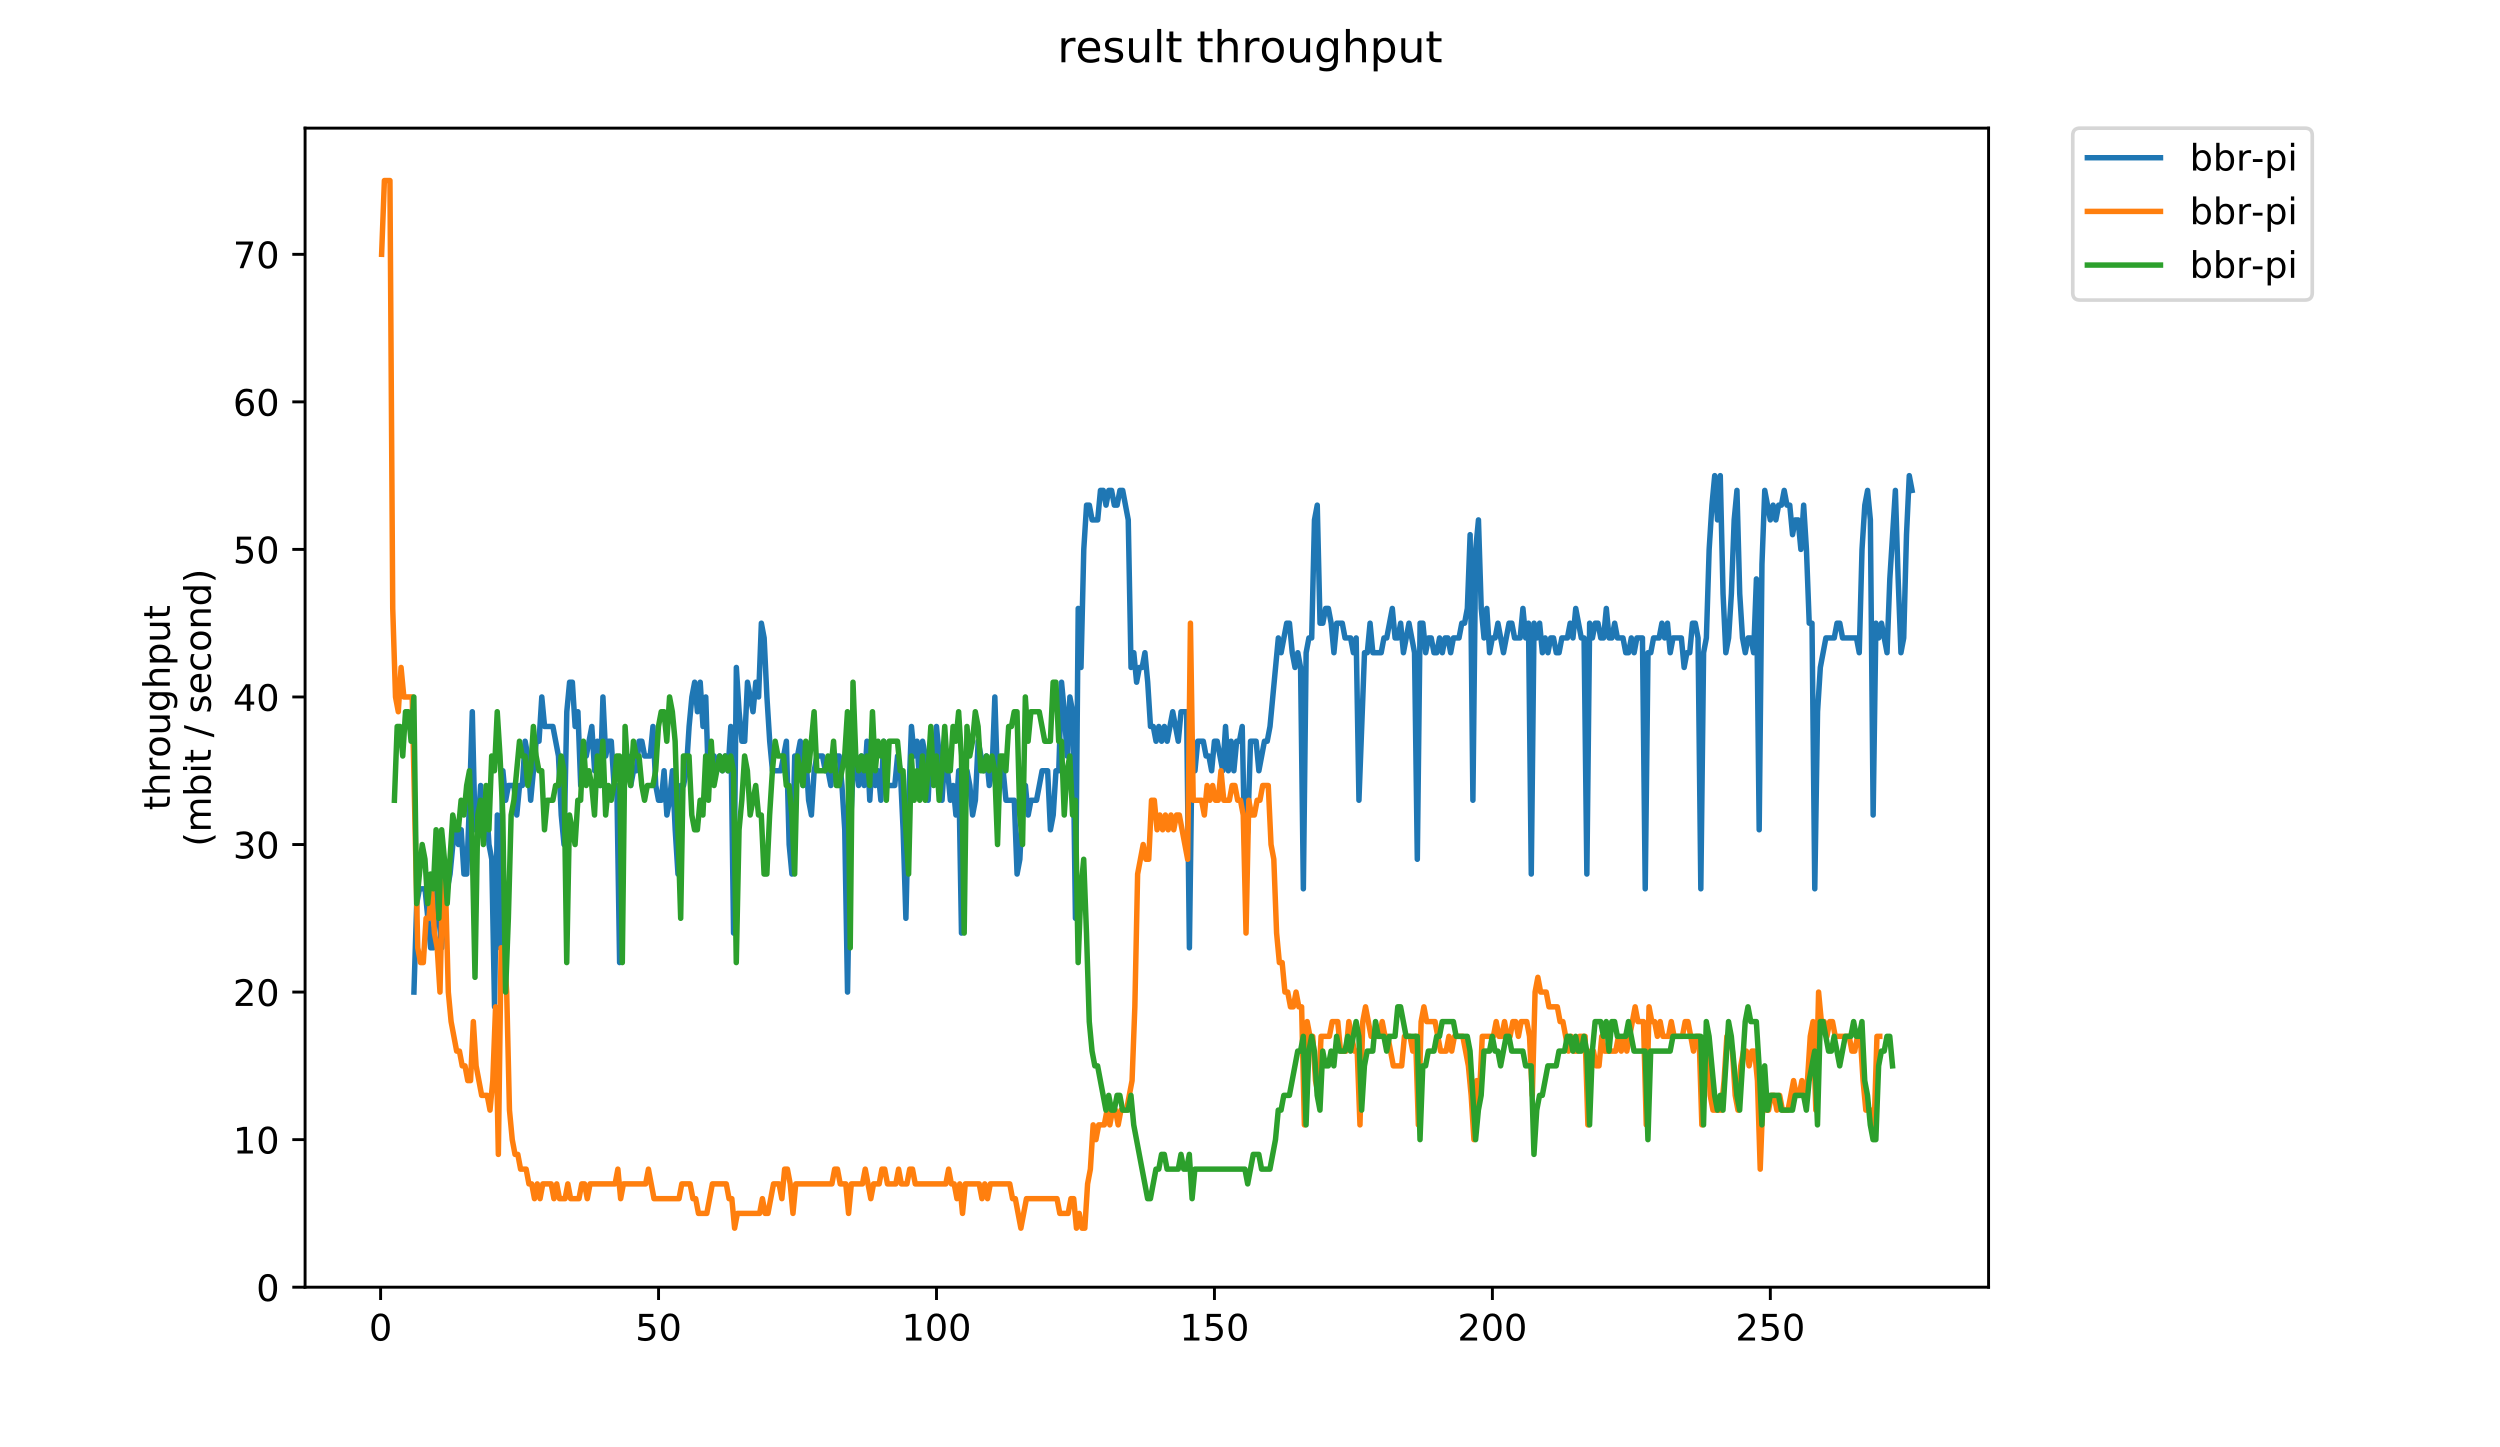 <?xml version="1.0" encoding="utf-8" standalone="no"?>
<!DOCTYPE svg PUBLIC "-//W3C//DTD SVG 1.1//EN"
  "http://www.w3.org/Graphics/SVG/1.1/DTD/svg11.dtd">
<!-- Created with matplotlib (https://matplotlib.org/) -->
<svg height="396pt" version="1.1" viewBox="0 0 684 396" width="684pt" xmlns="http://www.w3.org/2000/svg" xmlns:xlink="http://www.w3.org/1999/xlink">
 <defs>
  <style type="text/css">
*{stroke-linecap:butt;stroke-linejoin:round;}
  </style>
 </defs>
 <g id="figure_1">
  <g id="patch_1">
   <path d="M 0 396 
L 684 396 
L 684 0 
L 0 0 
z
" style="fill:#ffffff;"/>
  </g>
  <g id="axes_1">
   <g id="patch_2">
    <path d="M 83.472 352.174 
L 544.074 352.174 
L 544.074 35.062 
L 83.472 35.062 
z
" style="fill:#ffffff;"/>
   </g>
   <g id="matplotlib.axis_1">
    <g id="xtick_1">
     <g id="line2d_1">
      <defs>
       <path d="M 0 0 
L 0 3.5 
" id="md4ba5ee3c9" style="stroke:#000000;stroke-width:0.8;"/>
      </defs>
      <g>
       <use style="stroke:#000000;stroke-width:0.8;" x="104.135" xlink:href="#md4ba5ee3c9" y="352.174"/>
      </g>
     </g>
     <g id="text_1">
      <!-- 0 -->
      <defs>
       <path d="M 31.781 66.406 
Q 24.172 66.406 20.328 58.906 
Q 16.5 51.422 16.5 36.375 
Q 16.5 21.391 20.328 13.891 
Q 24.172 6.391 31.781 6.391 
Q 39.453 6.391 43.281 13.891 
Q 47.125 21.391 47.125 36.375 
Q 47.125 51.422 43.281 58.906 
Q 39.453 66.406 31.781 66.406 
z
M 31.781 74.219 
Q 44.047 74.219 50.516 64.516 
Q 56.984 54.828 56.984 36.375 
Q 56.984 17.969 50.516 8.266 
Q 44.047 -1.422 31.781 -1.422 
Q 19.531 -1.422 13.062 8.266 
Q 6.594 17.969 6.594 36.375 
Q 6.594 54.828 13.062 64.516 
Q 19.531 74.219 31.781 74.219 
z
" id="DejaVuSans-48"/>
      </defs>
      <g transform="translate(100.954 366.773)scale(0.1 -0.1)">
       <use xlink:href="#DejaVuSans-48"/>
      </g>
     </g>
    </g>
    <g id="xtick_2">
     <g id="line2d_2">
      <g>
       <use style="stroke:#000000;stroke-width:0.8;" x="180.181" xlink:href="#md4ba5ee3c9" y="352.174"/>
      </g>
     </g>
     <g id="text_2">
      <!-- 50 -->
      <defs>
       <path d="M 10.797 72.906 
L 49.516 72.906 
L 49.516 64.594 
L 19.828 64.594 
L 19.828 46.734 
Q 21.969 47.469 24.109 47.828 
Q 26.266 48.188 28.422 48.188 
Q 40.625 48.188 47.75 41.5 
Q 54.891 34.812 54.891 23.391 
Q 54.891 11.625 47.562 5.094 
Q 40.234 -1.422 26.906 -1.422 
Q 22.312 -1.422 17.547 -0.641 
Q 12.797 0.141 7.719 1.703 
L 7.719 11.625 
Q 12.109 9.234 16.797 8.062 
Q 21.484 6.891 26.703 6.891 
Q 35.156 6.891 40.078 11.328 
Q 45.016 15.766 45.016 23.391 
Q 45.016 31 40.078 35.438 
Q 35.156 39.891 26.703 39.891 
Q 22.75 39.891 18.812 39.016 
Q 14.891 38.141 10.797 36.281 
z
" id="DejaVuSans-53"/>
      </defs>
      <g transform="translate(173.818 366.773)scale(0.1 -0.1)">
       <use xlink:href="#DejaVuSans-53"/>
       <use x="63.623" xlink:href="#DejaVuSans-48"/>
      </g>
     </g>
    </g>
    <g id="xtick_3">
     <g id="line2d_3">
      <g>
       <use style="stroke:#000000;stroke-width:0.8;" x="256.226" xlink:href="#md4ba5ee3c9" y="352.174"/>
      </g>
     </g>
     <g id="text_3">
      <!-- 100 -->
      <defs>
       <path d="M 12.406 8.297 
L 28.516 8.297 
L 28.516 63.922 
L 10.984 60.406 
L 10.984 69.391 
L 28.422 72.906 
L 38.281 72.906 
L 38.281 8.297 
L 54.391 8.297 
L 54.391 0 
L 12.406 0 
z
" id="DejaVuSans-49"/>
      </defs>
      <g transform="translate(246.683 366.773)scale(0.1 -0.1)">
       <use xlink:href="#DejaVuSans-49"/>
       <use x="63.623" xlink:href="#DejaVuSans-48"/>
       <use x="127.246" xlink:href="#DejaVuSans-48"/>
      </g>
     </g>
    </g>
    <g id="xtick_4">
     <g id="line2d_4">
      <g>
       <use style="stroke:#000000;stroke-width:0.8;" x="332.272" xlink:href="#md4ba5ee3c9" y="352.174"/>
      </g>
     </g>
     <g id="text_4">
      <!-- 150 -->
      <g transform="translate(322.728 366.773)scale(0.1 -0.1)">
       <use xlink:href="#DejaVuSans-49"/>
       <use x="63.623" xlink:href="#DejaVuSans-53"/>
       <use x="127.246" xlink:href="#DejaVuSans-48"/>
      </g>
     </g>
    </g>
    <g id="xtick_5">
     <g id="line2d_5">
      <g>
       <use style="stroke:#000000;stroke-width:0.8;" x="408.318" xlink:href="#md4ba5ee3c9" y="352.174"/>
      </g>
     </g>
     <g id="text_5">
      <!-- 200 -->
      <defs>
       <path d="M 19.188 8.297 
L 53.609 8.297 
L 53.609 0 
L 7.328 0 
L 7.328 8.297 
Q 12.938 14.109 22.625 23.891 
Q 32.328 33.688 34.812 36.531 
Q 39.547 41.844 41.422 45.531 
Q 43.312 49.219 43.312 52.781 
Q 43.312 58.594 39.234 62.25 
Q 35.156 65.922 28.609 65.922 
Q 23.969 65.922 18.812 64.312 
Q 13.672 62.703 7.812 59.422 
L 7.812 69.391 
Q 13.766 71.781 18.938 73 
Q 24.125 74.219 28.422 74.219 
Q 39.75 74.219 46.484 68.547 
Q 53.219 62.891 53.219 53.422 
Q 53.219 48.922 51.531 44.891 
Q 49.859 40.875 45.406 35.406 
Q 44.188 33.984 37.641 27.219 
Q 31.109 20.453 19.188 8.297 
z
" id="DejaVuSans-50"/>
      </defs>
      <g transform="translate(398.774 366.773)scale(0.1 -0.1)">
       <use xlink:href="#DejaVuSans-50"/>
       <use x="63.623" xlink:href="#DejaVuSans-48"/>
       <use x="127.246" xlink:href="#DejaVuSans-48"/>
      </g>
     </g>
    </g>
    <g id="xtick_6">
     <g id="line2d_6">
      <g>
       <use style="stroke:#000000;stroke-width:0.8;" x="484.363" xlink:href="#md4ba5ee3c9" y="352.174"/>
      </g>
     </g>
     <g id="text_6">
      <!-- 250 -->
      <g transform="translate(474.82 366.773)scale(0.1 -0.1)">
       <use xlink:href="#DejaVuSans-50"/>
       <use x="63.623" xlink:href="#DejaVuSans-53"/>
       <use x="127.246" xlink:href="#DejaVuSans-48"/>
      </g>
     </g>
    </g>
   </g>
   <g id="matplotlib.axis_2">
    <g id="ytick_1">
     <g id="line2d_7">
      <defs>
       <path d="M 0 0 
L -3.5 0 
" id="m903836708b" style="stroke:#000000;stroke-width:0.8;"/>
      </defs>
      <g>
       <use style="stroke:#000000;stroke-width:0.8;" x="83.472" xlink:href="#m903836708b" y="352.174"/>
      </g>
     </g>
     <g id="text_7">
      <!-- 0 -->
      <g transform="translate(70.11 355.973)scale(0.1 -0.1)">
       <use xlink:href="#DejaVuSans-48"/>
      </g>
     </g>
    </g>
    <g id="ytick_2">
     <g id="line2d_8">
      <g>
       <use style="stroke:#000000;stroke-width:0.8;" x="83.472" xlink:href="#m903836708b" y="311.803"/>
      </g>
     </g>
     <g id="text_8">
      <!-- 10 -->
      <g transform="translate(63.747 315.603)scale(0.1 -0.1)">
       <use xlink:href="#DejaVuSans-49"/>
       <use x="63.623" xlink:href="#DejaVuSans-48"/>
      </g>
     </g>
    </g>
    <g id="ytick_3">
     <g id="line2d_9">
      <g>
       <use style="stroke:#000000;stroke-width:0.8;" x="83.472" xlink:href="#m903836708b" y="271.433"/>
      </g>
     </g>
     <g id="text_9">
      <!-- 20 -->
      <g transform="translate(63.747 275.232)scale(0.1 -0.1)">
       <use xlink:href="#DejaVuSans-50"/>
       <use x="63.623" xlink:href="#DejaVuSans-48"/>
      </g>
     </g>
    </g>
    <g id="ytick_4">
     <g id="line2d_10">
      <g>
       <use style="stroke:#000000;stroke-width:0.8;" x="83.472" xlink:href="#m903836708b" y="231.062"/>
      </g>
     </g>
     <g id="text_10">
      <!-- 30 -->
      <defs>
       <path d="M 40.578 39.312 
Q 47.656 37.797 51.625 33 
Q 55.609 28.219 55.609 21.188 
Q 55.609 10.406 48.188 4.484 
Q 40.766 -1.422 27.094 -1.422 
Q 22.516 -1.422 17.656 -0.516 
Q 12.797 0.391 7.625 2.203 
L 7.625 11.719 
Q 11.719 9.328 16.594 8.109 
Q 21.484 6.891 26.812 6.891 
Q 36.078 6.891 40.938 10.547 
Q 45.797 14.203 45.797 21.188 
Q 45.797 27.641 41.281 31.266 
Q 36.766 34.906 28.719 34.906 
L 20.219 34.906 
L 20.219 43.016 
L 29.109 43.016 
Q 36.375 43.016 40.234 45.922 
Q 44.094 48.828 44.094 54.297 
Q 44.094 59.906 40.109 62.906 
Q 36.141 65.922 28.719 65.922 
Q 24.656 65.922 20.016 65.031 
Q 15.375 64.156 9.812 62.312 
L 9.812 71.094 
Q 15.438 72.656 20.344 73.438 
Q 25.25 74.219 29.594 74.219 
Q 40.828 74.219 47.359 69.109 
Q 53.906 64.016 53.906 55.328 
Q 53.906 49.266 50.438 45.094 
Q 46.969 40.922 40.578 39.312 
z
" id="DejaVuSans-51"/>
      </defs>
      <g transform="translate(63.747 234.861)scale(0.1 -0.1)">
       <use xlink:href="#DejaVuSans-51"/>
       <use x="63.623" xlink:href="#DejaVuSans-48"/>
      </g>
     </g>
    </g>
    <g id="ytick_5">
     <g id="line2d_11">
      <g>
       <use style="stroke:#000000;stroke-width:0.8;" x="83.472" xlink:href="#m903836708b" y="190.691"/>
      </g>
     </g>
     <g id="text_11">
      <!-- 40 -->
      <defs>
       <path d="M 37.797 64.312 
L 12.891 25.391 
L 37.797 25.391 
z
M 35.203 72.906 
L 47.609 72.906 
L 47.609 25.391 
L 58.016 25.391 
L 58.016 17.188 
L 47.609 17.188 
L 47.609 0 
L 37.797 0 
L 37.797 17.188 
L 4.891 17.188 
L 4.891 26.703 
z
" id="DejaVuSans-52"/>
      </defs>
      <g transform="translate(63.747 194.491)scale(0.1 -0.1)">
       <use xlink:href="#DejaVuSans-52"/>
       <use x="63.623" xlink:href="#DejaVuSans-48"/>
      </g>
     </g>
    </g>
    <g id="ytick_6">
     <g id="line2d_12">
      <g>
       <use style="stroke:#000000;stroke-width:0.8;" x="83.472" xlink:href="#m903836708b" y="150.321"/>
      </g>
     </g>
     <g id="text_12">
      <!-- 50 -->
      <g transform="translate(63.747 154.12)scale(0.1 -0.1)">
       <use xlink:href="#DejaVuSans-53"/>
       <use x="63.623" xlink:href="#DejaVuSans-48"/>
      </g>
     </g>
    </g>
    <g id="ytick_7">
     <g id="line2d_13">
      <g>
       <use style="stroke:#000000;stroke-width:0.8;" x="83.472" xlink:href="#m903836708b" y="109.95"/>
      </g>
     </g>
     <g id="text_13">
      <!-- 60 -->
      <defs>
       <path d="M 33.016 40.375 
Q 26.375 40.375 22.484 35.828 
Q 18.609 31.297 18.609 23.391 
Q 18.609 15.531 22.484 10.953 
Q 26.375 6.391 33.016 6.391 
Q 39.656 6.391 43.531 10.953 
Q 47.406 15.531 47.406 23.391 
Q 47.406 31.297 43.531 35.828 
Q 39.656 40.375 33.016 40.375 
z
M 52.594 71.297 
L 52.594 62.312 
Q 48.875 64.062 45.094 64.984 
Q 41.312 65.922 37.594 65.922 
Q 27.828 65.922 22.672 59.328 
Q 17.531 52.734 16.797 39.406 
Q 19.672 43.656 24.016 45.922 
Q 28.375 48.188 33.594 48.188 
Q 44.578 48.188 50.953 41.516 
Q 57.328 34.859 57.328 23.391 
Q 57.328 12.156 50.688 5.359 
Q 44.047 -1.422 33.016 -1.422 
Q 20.359 -1.422 13.672 8.266 
Q 6.984 17.969 6.984 36.375 
Q 6.984 53.656 15.188 63.938 
Q 23.391 74.219 37.203 74.219 
Q 40.922 74.219 44.703 73.484 
Q 48.484 72.75 52.594 71.297 
z
" id="DejaVuSans-54"/>
      </defs>
      <g transform="translate(63.747 113.749)scale(0.1 -0.1)">
       <use xlink:href="#DejaVuSans-54"/>
       <use x="63.623" xlink:href="#DejaVuSans-48"/>
      </g>
     </g>
    </g>
    <g id="ytick_8">
     <g id="line2d_14">
      <g>
       <use style="stroke:#000000;stroke-width:0.8;" x="83.472" xlink:href="#m903836708b" y="69.579"/>
      </g>
     </g>
     <g id="text_14">
      <!-- 70 -->
      <defs>
       <path d="M 8.203 72.906 
L 55.078 72.906 
L 55.078 68.703 
L 28.609 0 
L 18.312 0 
L 43.219 64.594 
L 8.203 64.594 
z
" id="DejaVuSans-55"/>
      </defs>
      <g transform="translate(63.747 73.379)scale(0.1 -0.1)">
       <use xlink:href="#DejaVuSans-55"/>
       <use x="63.623" xlink:href="#DejaVuSans-48"/>
      </g>
     </g>
    </g>
    <g id="text_15">
     <!-- throughput -->
     <defs>
      <path d="M 18.312 70.219 
L 18.312 54.688 
L 36.812 54.688 
L 36.812 47.703 
L 18.312 47.703 
L 18.312 18.016 
Q 18.312 11.328 20.141 9.422 
Q 21.969 7.516 27.594 7.516 
L 36.812 7.516 
L 36.812 0 
L 27.594 0 
Q 17.188 0 13.234 3.875 
Q 9.281 7.766 9.281 18.016 
L 9.281 47.703 
L 2.688 47.703 
L 2.688 54.688 
L 9.281 54.688 
L 9.281 70.219 
z
" id="DejaVuSans-116"/>
      <path d="M 54.891 33.016 
L 54.891 0 
L 45.906 0 
L 45.906 32.719 
Q 45.906 40.484 42.875 44.328 
Q 39.844 48.188 33.797 48.188 
Q 26.516 48.188 22.312 43.547 
Q 18.109 38.922 18.109 30.906 
L 18.109 0 
L 9.078 0 
L 9.078 75.984 
L 18.109 75.984 
L 18.109 46.188 
Q 21.344 51.125 25.703 53.562 
Q 30.078 56 35.797 56 
Q 45.219 56 50.047 50.172 
Q 54.891 44.344 54.891 33.016 
z
" id="DejaVuSans-104"/>
      <path d="M 41.109 46.297 
Q 39.594 47.172 37.812 47.578 
Q 36.031 48 33.891 48 
Q 26.266 48 22.188 43.047 
Q 18.109 38.094 18.109 28.812 
L 18.109 0 
L 9.078 0 
L 9.078 54.688 
L 18.109 54.688 
L 18.109 46.188 
Q 20.953 51.172 25.484 53.578 
Q 30.031 56 36.531 56 
Q 37.453 56 38.578 55.875 
Q 39.703 55.766 41.062 55.516 
z
" id="DejaVuSans-114"/>
      <path d="M 30.609 48.391 
Q 23.391 48.391 19.188 42.75 
Q 14.984 37.109 14.984 27.297 
Q 14.984 17.484 19.156 11.844 
Q 23.344 6.203 30.609 6.203 
Q 37.797 6.203 41.984 11.859 
Q 46.188 17.531 46.188 27.297 
Q 46.188 37.016 41.984 42.703 
Q 37.797 48.391 30.609 48.391 
z
M 30.609 56 
Q 42.328 56 49.016 48.375 
Q 55.719 40.766 55.719 27.297 
Q 55.719 13.875 49.016 6.219 
Q 42.328 -1.422 30.609 -1.422 
Q 18.844 -1.422 12.172 6.219 
Q 5.516 13.875 5.516 27.297 
Q 5.516 40.766 12.172 48.375 
Q 18.844 56 30.609 56 
z
" id="DejaVuSans-111"/>
      <path d="M 8.5 21.578 
L 8.5 54.688 
L 17.484 54.688 
L 17.484 21.922 
Q 17.484 14.156 20.5 10.266 
Q 23.531 6.391 29.594 6.391 
Q 36.859 6.391 41.078 11.031 
Q 45.312 15.672 45.312 23.688 
L 45.312 54.688 
L 54.297 54.688 
L 54.297 0 
L 45.312 0 
L 45.312 8.406 
Q 42.047 3.422 37.719 1 
Q 33.406 -1.422 27.688 -1.422 
Q 18.266 -1.422 13.375 4.438 
Q 8.5 10.297 8.5 21.578 
z
M 31.109 56 
z
" id="DejaVuSans-117"/>
      <path d="M 45.406 27.984 
Q 45.406 37.75 41.375 43.109 
Q 37.359 48.484 30.078 48.484 
Q 22.859 48.484 18.828 43.109 
Q 14.797 37.75 14.797 27.984 
Q 14.797 18.266 18.828 12.891 
Q 22.859 7.516 30.078 7.516 
Q 37.359 7.516 41.375 12.891 
Q 45.406 18.266 45.406 27.984 
z
M 54.391 6.781 
Q 54.391 -7.172 48.188 -13.984 
Q 42 -20.797 29.203 -20.797 
Q 24.469 -20.797 20.266 -20.094 
Q 16.062 -19.391 12.109 -17.922 
L 12.109 -9.188 
Q 16.062 -11.328 19.922 -12.344 
Q 23.781 -13.375 27.781 -13.375 
Q 36.625 -13.375 41.016 -8.766 
Q 45.406 -4.156 45.406 5.172 
L 45.406 9.625 
Q 42.625 4.781 38.281 2.391 
Q 33.938 0 27.875 0 
Q 17.828 0 11.672 7.656 
Q 5.516 15.328 5.516 27.984 
Q 5.516 40.672 11.672 48.328 
Q 17.828 56 27.875 56 
Q 33.938 56 38.281 53.609 
Q 42.625 51.219 45.406 46.391 
L 45.406 54.688 
L 54.391 54.688 
z
" id="DejaVuSans-103"/>
      <path d="M 18.109 8.203 
L 18.109 -20.797 
L 9.078 -20.797 
L 9.078 54.688 
L 18.109 54.688 
L 18.109 46.391 
Q 20.953 51.266 25.266 53.625 
Q 29.594 56 35.594 56 
Q 45.562 56 51.781 48.094 
Q 58.016 40.188 58.016 27.297 
Q 58.016 14.406 51.781 6.484 
Q 45.562 -1.422 35.594 -1.422 
Q 29.594 -1.422 25.266 0.953 
Q 20.953 3.328 18.109 8.203 
z
M 48.688 27.297 
Q 48.688 37.203 44.609 42.844 
Q 40.531 48.484 33.406 48.484 
Q 26.266 48.484 22.188 42.844 
Q 18.109 37.203 18.109 27.297 
Q 18.109 17.391 22.188 11.75 
Q 26.266 6.109 33.406 6.109 
Q 40.531 6.109 44.609 11.75 
Q 48.688 17.391 48.688 27.297 
z
" id="DejaVuSans-112"/>
     </defs>
     <g transform="translate(46.47 221.675)rotate(-90)scale(0.1 -0.1)">
      <use xlink:href="#DejaVuSans-116"/>
      <use x="39.209" xlink:href="#DejaVuSans-104"/>
      <use x="102.588" xlink:href="#DejaVuSans-114"/>
      <use x="143.67" xlink:href="#DejaVuSans-111"/>
      <use x="204.852" xlink:href="#DejaVuSans-117"/>
      <use x="268.23" xlink:href="#DejaVuSans-103"/>
      <use x="331.707" xlink:href="#DejaVuSans-104"/>
      <use x="395.086" xlink:href="#DejaVuSans-112"/>
      <use x="458.562" xlink:href="#DejaVuSans-117"/>
      <use x="521.941" xlink:href="#DejaVuSans-116"/>
     </g>
     <!-- (mbit / second) -->
     <defs>
      <path d="M 31 75.875 
Q 24.469 64.656 21.281 53.656 
Q 18.109 42.672 18.109 31.391 
Q 18.109 20.125 21.312 9.062 
Q 24.516 -2 31 -13.188 
L 23.188 -13.188 
Q 15.875 -1.703 12.234 9.375 
Q 8.594 20.453 8.594 31.391 
Q 8.594 42.281 12.203 53.312 
Q 15.828 64.359 23.188 75.875 
z
" id="DejaVuSans-40"/>
      <path d="M 52 44.188 
Q 55.375 50.25 60.062 53.125 
Q 64.75 56 71.094 56 
Q 79.641 56 84.281 50.016 
Q 88.922 44.047 88.922 33.016 
L 88.922 0 
L 79.891 0 
L 79.891 32.719 
Q 79.891 40.578 77.094 44.375 
Q 74.312 48.188 68.609 48.188 
Q 61.625 48.188 57.562 43.547 
Q 53.516 38.922 53.516 30.906 
L 53.516 0 
L 44.484 0 
L 44.484 32.719 
Q 44.484 40.625 41.703 44.406 
Q 38.922 48.188 33.109 48.188 
Q 26.219 48.188 22.156 43.531 
Q 18.109 38.875 18.109 30.906 
L 18.109 0 
L 9.078 0 
L 9.078 54.688 
L 18.109 54.688 
L 18.109 46.188 
Q 21.188 51.219 25.484 53.609 
Q 29.781 56 35.688 56 
Q 41.656 56 45.828 52.969 
Q 50 49.953 52 44.188 
z
" id="DejaVuSans-109"/>
      <path d="M 48.688 27.297 
Q 48.688 37.203 44.609 42.844 
Q 40.531 48.484 33.406 48.484 
Q 26.266 48.484 22.188 42.844 
Q 18.109 37.203 18.109 27.297 
Q 18.109 17.391 22.188 11.75 
Q 26.266 6.109 33.406 6.109 
Q 40.531 6.109 44.609 11.75 
Q 48.688 17.391 48.688 27.297 
z
M 18.109 46.391 
Q 20.953 51.266 25.266 53.625 
Q 29.594 56 35.594 56 
Q 45.562 56 51.781 48.094 
Q 58.016 40.188 58.016 27.297 
Q 58.016 14.406 51.781 6.484 
Q 45.562 -1.422 35.594 -1.422 
Q 29.594 -1.422 25.266 0.953 
Q 20.953 3.328 18.109 8.203 
L 18.109 0 
L 9.078 0 
L 9.078 75.984 
L 18.109 75.984 
z
" id="DejaVuSans-98"/>
      <path d="M 9.422 54.688 
L 18.406 54.688 
L 18.406 0 
L 9.422 0 
z
M 9.422 75.984 
L 18.406 75.984 
L 18.406 64.594 
L 9.422 64.594 
z
" id="DejaVuSans-105"/>
      <path id="DejaVuSans-32"/>
      <path d="M 25.391 72.906 
L 33.688 72.906 
L 8.297 -9.281 
L 0 -9.281 
z
" id="DejaVuSans-47"/>
      <path d="M 44.281 53.078 
L 44.281 44.578 
Q 40.484 46.531 36.375 47.5 
Q 32.281 48.484 27.875 48.484 
Q 21.188 48.484 17.844 46.438 
Q 14.5 44.391 14.5 40.281 
Q 14.5 37.156 16.891 35.375 
Q 19.281 33.594 26.516 31.984 
L 29.594 31.297 
Q 39.156 29.25 43.188 25.516 
Q 47.219 21.781 47.219 15.094 
Q 47.219 7.469 41.188 3.016 
Q 35.156 -1.422 24.609 -1.422 
Q 20.219 -1.422 15.453 -0.562 
Q 10.688 0.297 5.422 2 
L 5.422 11.281 
Q 10.406 8.688 15.234 7.391 
Q 20.062 6.109 24.812 6.109 
Q 31.156 6.109 34.562 8.281 
Q 37.984 10.453 37.984 14.406 
Q 37.984 18.062 35.516 20.016 
Q 33.062 21.969 24.703 23.781 
L 21.578 24.516 
Q 13.234 26.266 9.516 29.906 
Q 5.812 33.547 5.812 39.891 
Q 5.812 47.609 11.281 51.797 
Q 16.75 56 26.812 56 
Q 31.781 56 36.172 55.266 
Q 40.578 54.547 44.281 53.078 
z
" id="DejaVuSans-115"/>
      <path d="M 56.203 29.594 
L 56.203 25.203 
L 14.891 25.203 
Q 15.484 15.922 20.484 11.062 
Q 25.484 6.203 34.422 6.203 
Q 39.594 6.203 44.453 7.469 
Q 49.312 8.734 54.109 11.281 
L 54.109 2.781 
Q 49.266 0.734 44.188 -0.344 
Q 39.109 -1.422 33.891 -1.422 
Q 20.797 -1.422 13.156 6.188 
Q 5.516 13.812 5.516 26.812 
Q 5.516 40.234 12.766 48.109 
Q 20.016 56 32.328 56 
Q 43.359 56 49.781 48.891 
Q 56.203 41.797 56.203 29.594 
z
M 47.219 32.234 
Q 47.125 39.594 43.094 43.984 
Q 39.062 48.391 32.422 48.391 
Q 24.906 48.391 20.391 44.141 
Q 15.875 39.891 15.188 32.172 
z
" id="DejaVuSans-101"/>
      <path d="M 48.781 52.594 
L 48.781 44.188 
Q 44.969 46.297 41.141 47.344 
Q 37.312 48.391 33.406 48.391 
Q 24.656 48.391 19.812 42.844 
Q 14.984 37.312 14.984 27.297 
Q 14.984 17.281 19.812 11.734 
Q 24.656 6.203 33.406 6.203 
Q 37.312 6.203 41.141 7.25 
Q 44.969 8.297 48.781 10.406 
L 48.781 2.094 
Q 45.016 0.344 40.984 -0.531 
Q 36.969 -1.422 32.422 -1.422 
Q 20.062 -1.422 12.781 6.344 
Q 5.516 14.109 5.516 27.297 
Q 5.516 40.672 12.859 48.328 
Q 20.219 56 33.016 56 
Q 37.156 56 41.109 55.141 
Q 45.062 54.297 48.781 52.594 
z
" id="DejaVuSans-99"/>
      <path d="M 54.891 33.016 
L 54.891 0 
L 45.906 0 
L 45.906 32.719 
Q 45.906 40.484 42.875 44.328 
Q 39.844 48.188 33.797 48.188 
Q 26.516 48.188 22.312 43.547 
Q 18.109 38.922 18.109 30.906 
L 18.109 0 
L 9.078 0 
L 9.078 54.688 
L 18.109 54.688 
L 18.109 46.188 
Q 21.344 51.125 25.703 53.562 
Q 30.078 56 35.797 56 
Q 45.219 56 50.047 50.172 
Q 54.891 44.344 54.891 33.016 
z
" id="DejaVuSans-110"/>
      <path d="M 45.406 46.391 
L 45.406 75.984 
L 54.391 75.984 
L 54.391 0 
L 45.406 0 
L 45.406 8.203 
Q 42.578 3.328 38.25 0.953 
Q 33.938 -1.422 27.875 -1.422 
Q 17.969 -1.422 11.734 6.484 
Q 5.516 14.406 5.516 27.297 
Q 5.516 40.188 11.734 48.094 
Q 17.969 56 27.875 56 
Q 33.938 56 38.25 53.625 
Q 42.578 51.266 45.406 46.391 
z
M 14.797 27.297 
Q 14.797 17.391 18.875 11.75 
Q 22.953 6.109 30.078 6.109 
Q 37.203 6.109 41.297 11.75 
Q 45.406 17.391 45.406 27.297 
Q 45.406 37.203 41.297 42.844 
Q 37.203 48.484 30.078 48.484 
Q 22.953 48.484 18.875 42.844 
Q 14.797 37.203 14.797 27.297 
z
" id="DejaVuSans-100"/>
      <path d="M 8.016 75.875 
L 15.828 75.875 
Q 23.141 64.359 26.781 53.312 
Q 30.422 42.281 30.422 31.391 
Q 30.422 20.453 26.781 9.375 
Q 23.141 -1.703 15.828 -13.188 
L 8.016 -13.188 
Q 14.5 -2 17.703 9.062 
Q 20.906 20.125 20.906 31.391 
Q 20.906 42.672 17.703 53.656 
Q 14.5 64.656 8.016 75.875 
z
" id="DejaVuSans-41"/>
     </defs>
     <g transform="translate(57.668 231.609)rotate(-90)scale(0.1 -0.1)">
      <use xlink:href="#DejaVuSans-40"/>
      <use x="39.014" xlink:href="#DejaVuSans-109"/>
      <use x="136.426" xlink:href="#DejaVuSans-98"/>
      <use x="199.902" xlink:href="#DejaVuSans-105"/>
      <use x="227.686" xlink:href="#DejaVuSans-116"/>
      <use x="266.895" xlink:href="#DejaVuSans-32"/>
      <use x="298.682" xlink:href="#DejaVuSans-47"/>
      <use x="332.373" xlink:href="#DejaVuSans-32"/>
      <use x="364.16" xlink:href="#DejaVuSans-115"/>
      <use x="416.26" xlink:href="#DejaVuSans-101"/>
      <use x="477.783" xlink:href="#DejaVuSans-99"/>
      <use x="532.764" xlink:href="#DejaVuSans-111"/>
      <use x="593.945" xlink:href="#DejaVuSans-110"/>
      <use x="657.324" xlink:href="#DejaVuSans-100"/>
      <use x="720.801" xlink:href="#DejaVuSans-41"/>
     </g>
    </g>
   </g>
   <g id="line2d_15">
    <path clip-path="url(#pb3c3990c54)" d="M 113.251 271.433 
L 114.012 247.21 
L 114.772 243.173 
L 116.293 243.173 
L 117.814 259.322 
L 118.575 259.322 
L 119.335 239.136 
L 120.095 251.247 
L 120.856 259.322 
L 121.616 247.21 
L 123.137 239.136 
L 123.898 231.062 
L 124.658 227.025 
L 125.419 231.062 
L 126.179 227.025 
L 126.94 239.136 
L 127.7 239.136 
L 128.46 218.951 
L 129.221 194.729 
L 129.981 227.025 
L 130.742 227.025 
L 131.502 214.914 
L 132.263 227.025 
L 133.023 218.951 
L 133.784 231.062 
L 134.544 235.099 
L 135.305 275.47 
L 136.065 222.988 
L 136.826 259.322 
L 137.586 210.877 
L 138.346 218.951 
L 139.107 214.914 
L 140.628 214.914 
L 141.388 222.988 
L 142.149 214.914 
L 142.909 214.914 
L 143.67 202.803 
L 144.43 206.84 
L 145.191 218.951 
L 146.711 202.803 
L 147.472 202.803 
L 148.232 190.691 
L 148.993 198.766 
L 151.274 198.766 
L 152.795 206.84 
L 153.556 222.988 
L 154.316 231.062 
L 155.076 194.729 
L 155.837 186.654 
L 156.597 186.654 
L 157.358 198.766 
L 158.118 194.729 
L 158.879 214.914 
L 159.639 206.84 
L 160.4 206.84 
L 161.921 198.766 
L 162.681 210.877 
L 163.442 202.803 
L 164.202 214.914 
L 164.962 190.691 
L 165.723 206.84 
L 166.483 202.803 
L 167.244 202.803 
L 168.004 214.914 
L 168.765 214.914 
L 169.525 263.359 
L 170.286 218.951 
L 171.046 206.84 
L 171.807 206.84 
L 172.567 214.914 
L 173.327 210.877 
L 174.088 210.877 
L 174.848 202.803 
L 175.609 202.803 
L 176.369 206.84 
L 177.89 206.84 
L 178.651 198.766 
L 179.411 214.914 
L 180.172 218.951 
L 180.932 218.951 
L 181.692 210.877 
L 182.453 222.988 
L 183.213 218.951 
L 183.974 210.877 
L 184.734 227.025 
L 185.495 239.136 
L 186.255 214.914 
L 187.016 214.914 
L 187.776 210.877 
L 188.537 198.766 
L 189.297 190.691 
L 190.057 186.654 
L 190.818 194.729 
L 191.578 186.654 
L 192.339 198.766 
L 193.099 190.691 
L 193.86 214.914 
L 194.62 206.84 
L 195.381 206.84 
L 196.141 210.877 
L 196.902 206.84 
L 197.662 210.877 
L 198.423 206.84 
L 199.183 210.877 
L 199.943 198.766 
L 200.704 255.285 
L 201.464 182.617 
L 202.225 194.729 
L 202.985 202.803 
L 203.746 202.803 
L 204.506 186.654 
L 206.027 194.729 
L 206.788 186.654 
L 207.548 190.691 
L 208.308 170.506 
L 209.069 174.543 
L 209.829 190.691 
L 210.59 202.803 
L 211.35 210.877 
L 213.632 210.877 
L 215.153 202.803 
L 215.913 231.062 
L 216.673 239.136 
L 217.434 206.84 
L 218.194 206.84 
L 218.955 202.803 
L 219.715 214.914 
L 220.476 206.84 
L 221.236 218.951 
L 221.997 222.988 
L 222.757 210.877 
L 223.518 206.84 
L 225.038 206.84 
L 225.799 210.877 
L 226.559 210.877 
L 227.32 214.914 
L 228.08 206.84 
L 229.601 206.84 
L 230.362 214.914 
L 231.122 227.025 
L 231.883 271.433 
L 232.643 227.025 
L 233.404 210.877 
L 234.164 206.84 
L 234.924 214.914 
L 235.685 206.84 
L 236.445 214.914 
L 237.206 202.803 
L 237.966 218.951 
L 238.727 206.84 
L 239.487 214.914 
L 240.248 210.877 
L 241.008 218.951 
L 241.769 202.803 
L 242.529 214.914 
L 244.81 214.914 
L 245.571 206.84 
L 246.331 210.877 
L 247.092 227.025 
L 247.852 251.247 
L 248.613 218.951 
L 249.373 198.766 
L 250.134 206.84 
L 250.894 202.803 
L 251.654 214.914 
L 252.415 202.803 
L 253.175 206.84 
L 253.936 218.951 
L 254.696 202.803 
L 255.457 206.84 
L 256.217 198.766 
L 256.978 206.84 
L 257.738 218.951 
L 258.499 206.84 
L 259.259 210.877 
L 260.019 218.951 
L 260.78 214.914 
L 261.54 222.988 
L 262.301 210.877 
L 263.061 255.285 
L 263.822 218.951 
L 264.582 210.877 
L 265.343 214.914 
L 266.103 222.988 
L 266.864 218.951 
L 267.624 202.803 
L 269.145 210.877 
L 269.905 206.84 
L 270.666 214.914 
L 271.426 210.877 
L 272.187 190.691 
L 272.947 214.914 
L 273.708 210.877 
L 274.468 210.877 
L 275.229 218.951 
L 277.51 218.951 
L 278.27 239.136 
L 279.031 235.099 
L 279.791 218.951 
L 280.552 214.914 
L 281.312 222.988 
L 282.073 218.951 
L 283.594 218.951 
L 285.115 210.877 
L 286.635 210.877 
L 287.396 227.025 
L 288.156 222.988 
L 288.917 210.877 
L 289.677 210.877 
L 290.438 186.654 
L 291.198 194.729 
L 291.959 206.84 
L 292.719 190.691 
L 293.48 194.729 
L 294.24 251.247 
L 295 166.469 
L 295.761 182.617 
L 296.521 150.321 
L 297.282 138.21 
L 298.042 138.21 
L 298.803 142.247 
L 300.324 142.247 
L 301.084 134.173 
L 301.845 134.173 
L 302.605 138.21 
L 303.366 134.173 
L 304.126 134.173 
L 304.886 138.21 
L 305.647 138.21 
L 306.407 134.173 
L 307.168 134.173 
L 308.689 142.247 
L 309.449 182.617 
L 310.21 178.58 
L 310.97 186.654 
L 311.731 182.617 
L 312.491 182.617 
L 313.251 178.58 
L 314.012 186.654 
L 314.772 198.766 
L 315.533 198.766 
L 316.293 202.803 
L 317.054 198.766 
L 317.814 202.803 
L 318.575 198.766 
L 319.335 202.803 
L 320.856 194.729 
L 322.377 202.803 
L 323.137 194.729 
L 324.658 194.729 
L 325.419 259.322 
L 326.179 202.803 
L 326.94 210.877 
L 327.7 202.803 
L 329.221 202.803 
L 329.981 206.84 
L 330.742 206.84 
L 331.502 210.877 
L 332.263 202.803 
L 333.023 202.803 
L 334.544 210.877 
L 335.305 198.766 
L 336.065 210.877 
L 336.826 202.803 
L 337.586 210.877 
L 338.347 202.803 
L 339.107 202.803 
L 339.867 198.766 
L 340.628 235.099 
L 341.388 227.025 
L 342.149 202.803 
L 343.67 202.803 
L 344.43 210.877 
L 345.951 202.803 
L 346.712 202.803 
L 347.472 198.766 
L 349.753 174.543 
L 350.514 178.58 
L 352.035 170.506 
L 352.795 170.506 
L 353.556 178.58 
L 354.316 182.617 
L 355.077 178.58 
L 355.837 182.617 
L 356.597 243.173 
L 357.358 178.58 
L 358.118 174.543 
L 358.879 174.543 
L 359.639 142.247 
L 360.4 138.21 
L 361.16 170.506 
L 361.921 170.506 
L 362.681 166.469 
L 363.442 166.469 
L 364.202 170.506 
L 364.962 178.58 
L 365.723 170.506 
L 367.244 170.506 
L 368.004 174.543 
L 369.525 174.543 
L 370.286 178.58 
L 371.046 174.543 
L 371.807 218.951 
L 373.328 178.58 
L 374.088 178.58 
L 374.848 170.506 
L 375.609 178.58 
L 377.89 178.58 
L 378.651 174.543 
L 379.411 174.543 
L 380.932 166.469 
L 381.693 174.543 
L 382.453 174.543 
L 383.213 170.506 
L 383.974 178.58 
L 385.495 170.506 
L 387.016 178.58 
L 387.776 235.099 
L 388.537 170.506 
L 389.297 170.506 
L 390.058 178.58 
L 390.818 174.543 
L 391.578 174.543 
L 392.339 178.58 
L 393.099 178.58 
L 393.86 174.543 
L 394.62 178.58 
L 395.381 174.543 
L 396.141 174.543 
L 396.902 178.58 
L 397.662 174.543 
L 399.183 174.543 
L 399.944 170.506 
L 400.704 170.506 
L 401.464 166.469 
L 402.225 146.284 
L 402.985 218.951 
L 403.746 150.321 
L 404.506 142.247 
L 405.267 166.469 
L 406.027 174.543 
L 406.788 166.469 
L 407.548 178.58 
L 408.309 174.543 
L 409.069 174.543 
L 409.829 170.506 
L 411.35 178.58 
L 412.871 170.506 
L 413.632 170.506 
L 414.392 174.543 
L 415.913 174.543 
L 416.674 166.469 
L 417.434 174.543 
L 418.194 170.506 
L 418.955 239.136 
L 419.715 170.506 
L 420.476 174.543 
L 421.236 170.506 
L 421.997 178.58 
L 422.757 174.543 
L 423.518 178.58 
L 424.278 174.543 
L 425.039 174.543 
L 425.799 178.58 
L 426.559 178.58 
L 427.32 174.543 
L 428.841 174.543 
L 429.601 170.506 
L 430.362 174.543 
L 431.122 166.469 
L 432.643 174.543 
L 433.404 174.543 
L 434.164 239.136 
L 434.925 170.506 
L 435.685 174.543 
L 436.445 170.506 
L 437.206 170.506 
L 437.966 174.543 
L 438.727 174.543 
L 439.487 166.469 
L 440.248 174.543 
L 441.008 174.543 
L 441.769 170.506 
L 442.529 174.543 
L 444.05 174.543 
L 444.81 178.58 
L 445.571 178.58 
L 446.331 174.543 
L 447.092 178.58 
L 447.852 174.543 
L 449.373 174.543 
L 450.134 243.173 
L 450.894 178.58 
L 451.655 178.58 
L 452.415 174.543 
L 453.936 174.543 
L 454.696 170.506 
L 455.457 174.543 
L 456.217 170.506 
L 456.978 178.58 
L 457.738 174.543 
L 460.02 174.543 
L 460.78 182.617 
L 461.54 178.58 
L 462.301 178.58 
L 463.061 170.506 
L 463.822 170.506 
L 464.582 174.543 
L 465.343 243.173 
L 466.103 178.58 
L 466.864 174.543 
L 467.624 150.321 
L 468.385 138.21 
L 469.145 130.135 
L 469.906 142.247 
L 470.666 130.135 
L 471.426 162.432 
L 472.187 178.58 
L 472.947 174.543 
L 473.708 162.432 
L 474.468 142.247 
L 475.229 134.173 
L 475.989 162.432 
L 476.75 174.543 
L 477.51 178.58 
L 478.271 174.543 
L 479.031 174.543 
L 479.791 178.58 
L 480.552 158.395 
L 481.312 227.025 
L 482.073 154.358 
L 482.833 134.173 
L 484.354 142.247 
L 485.115 138.21 
L 485.875 142.247 
L 486.636 138.21 
L 487.396 138.21 
L 488.156 134.173 
L 488.917 138.21 
L 489.677 138.21 
L 490.438 146.284 
L 491.198 142.247 
L 491.959 142.247 
L 492.719 150.321 
L 493.48 138.21 
L 494.24 150.321 
L 495.001 170.506 
L 495.761 170.506 
L 496.521 243.173 
L 497.282 194.729 
L 498.042 182.617 
L 499.563 174.543 
L 501.845 174.543 
L 502.605 170.506 
L 503.366 170.506 
L 504.126 174.543 
L 507.928 174.543 
L 508.689 178.58 
L 509.449 150.321 
L 510.21 138.21 
L 510.97 134.173 
L 511.731 142.247 
L 512.491 222.988 
L 513.252 170.506 
L 514.012 174.543 
L 514.772 170.506 
L 516.293 178.58 
L 517.054 158.395 
L 518.575 134.173 
L 519.335 158.395 
L 520.096 178.58 
L 520.856 174.543 
L 521.617 146.284 
L 522.377 130.135 
L 523.137 134.173 
L 523.137 134.173 
" style="fill:none;stroke:#1f77b4;stroke-linecap:square;stroke-width:1.5;"/>
   </g>
   <g id="line2d_16">
    <path clip-path="url(#pb3c3990c54)" d="M 104.409 69.579 
L 105.169 49.394 
L 106.69 49.394 
L 107.451 166.469 
L 108.211 190.691 
L 108.972 194.729 
L 109.732 182.617 
L 110.492 190.691 
L 112.774 190.691 
L 114.295 259.322 
L 115.055 263.359 
L 115.816 263.359 
L 116.576 251.247 
L 117.337 251.247 
L 118.097 243.173 
L 118.857 255.285 
L 119.618 259.322 
L 120.378 271.433 
L 121.139 239.136 
L 121.899 243.173 
L 122.66 271.433 
L 123.42 279.507 
L 124.941 287.581 
L 125.702 287.581 
L 126.462 291.618 
L 127.222 291.618 
L 127.983 295.655 
L 128.743 295.655 
L 129.504 279.507 
L 130.264 291.618 
L 131.785 299.692 
L 133.306 299.692 
L 134.067 303.729 
L 134.827 295.655 
L 135.587 275.47 
L 136.348 315.841 
L 137.108 259.322 
L 137.869 259.322 
L 138.629 271.433 
L 139.39 303.729 
L 140.15 311.803 
L 140.911 315.841 
L 141.671 315.841 
L 142.432 319.878 
L 143.953 319.878 
L 144.713 323.915 
L 145.473 323.915 
L 146.234 327.952 
L 146.994 323.915 
L 147.755 327.952 
L 148.515 323.915 
L 150.797 323.915 
L 151.557 327.952 
L 152.318 323.915 
L 153.078 327.952 
L 154.599 327.952 
L 155.359 323.915 
L 156.12 327.952 
L 158.401 327.952 
L 159.162 323.915 
L 159.922 323.915 
L 160.683 327.952 
L 161.443 323.915 
L 168.287 323.915 
L 169.048 319.878 
L 169.808 327.952 
L 170.569 323.915 
L 176.652 323.915 
L 177.413 319.878 
L 178.934 327.952 
L 185.778 327.952 
L 186.538 323.915 
L 188.819 323.915 
L 189.58 327.952 
L 190.34 327.952 
L 191.101 331.989 
L 193.382 331.989 
L 194.903 323.915 
L 198.705 323.915 
L 199.466 327.952 
L 200.226 327.952 
L 200.987 336.026 
L 201.747 331.989 
L 207.831 331.989 
L 208.591 327.952 
L 209.352 331.989 
L 210.112 331.989 
L 211.633 323.915 
L 213.154 323.915 
L 213.915 327.952 
L 214.675 319.878 
L 215.435 319.878 
L 216.196 323.915 
L 216.956 331.989 
L 217.717 323.915 
L 227.603 323.915 
L 228.363 319.878 
L 229.124 319.878 
L 229.884 323.915 
L 231.405 323.915 
L 232.165 331.989 
L 232.926 323.915 
L 235.968 323.915 
L 236.728 319.878 
L 238.249 327.952 
L 239.01 323.915 
L 240.531 323.915 
L 241.291 319.878 
L 242.051 319.878 
L 242.812 323.915 
L 245.093 323.915 
L 245.854 319.878 
L 246.614 323.915 
L 248.135 323.915 
L 248.896 319.878 
L 249.656 319.878 
L 250.416 323.915 
L 258.781 323.915 
L 259.542 319.878 
L 260.302 323.915 
L 261.063 323.915 
L 261.823 327.952 
L 262.584 323.915 
L 263.344 331.989 
L 264.105 323.915 
L 267.907 323.915 
L 268.667 327.952 
L 269.428 323.915 
L 270.188 327.952 
L 270.949 323.915 
L 276.272 323.915 
L 277.032 327.952 
L 277.793 327.952 
L 279.314 336.026 
L 280.835 327.952 
L 289.2 327.952 
L 289.96 331.989 
L 292.242 331.989 
L 293.002 327.952 
L 293.762 327.952 
L 294.523 336.026 
L 295.283 331.989 
L 296.044 336.026 
L 296.804 336.026 
L 297.565 323.915 
L 298.325 319.878 
L 299.086 307.766 
L 299.846 311.803 
L 300.607 307.766 
L 302.127 307.766 
L 302.888 303.729 
L 303.648 307.766 
L 304.409 303.729 
L 305.169 303.729 
L 305.93 307.766 
L 306.69 303.729 
L 308.211 303.729 
L 309.732 295.655 
L 310.493 275.47 
L 311.253 239.136 
L 312.774 231.062 
L 313.534 235.099 
L 314.295 235.099 
L 315.055 218.951 
L 315.816 218.951 
L 316.576 227.025 
L 317.337 222.988 
L 318.097 227.025 
L 318.858 222.988 
L 319.618 227.025 
L 320.378 222.988 
L 321.139 227.025 
L 321.899 222.988 
L 322.66 222.988 
L 324.941 235.099 
L 325.702 170.506 
L 326.462 218.951 
L 328.743 218.951 
L 329.504 222.988 
L 330.264 214.914 
L 331.025 218.951 
L 331.785 214.914 
L 332.546 218.951 
L 333.306 218.951 
L 334.067 210.877 
L 334.827 218.951 
L 336.348 218.951 
L 337.108 214.914 
L 337.869 214.914 
L 338.629 218.951 
L 339.39 218.951 
L 340.15 222.988 
L 340.911 255.285 
L 341.671 218.951 
L 342.432 222.988 
L 343.192 222.988 
L 343.953 218.951 
L 344.713 218.951 
L 345.474 214.914 
L 346.994 214.914 
L 347.755 231.062 
L 348.515 235.099 
L 349.276 255.285 
L 350.036 263.359 
L 350.797 263.359 
L 351.557 271.433 
L 352.318 271.433 
L 353.078 275.47 
L 353.839 275.47 
L 354.599 271.433 
L 355.359 275.47 
L 356.12 275.47 
L 356.88 307.766 
L 357.641 279.507 
L 358.401 283.544 
L 359.162 283.544 
L 359.922 295.655 
L 360.683 299.692 
L 361.443 283.544 
L 363.724 283.544 
L 364.485 279.507 
L 366.006 279.507 
L 366.766 287.581 
L 368.287 287.581 
L 369.048 279.507 
L 370.569 287.581 
L 371.329 287.581 
L 372.089 307.766 
L 372.85 279.507 
L 373.61 275.47 
L 375.131 283.544 
L 377.413 283.544 
L 378.173 279.507 
L 378.934 283.544 
L 379.694 283.544 
L 381.215 291.618 
L 383.496 291.618 
L 384.257 283.544 
L 385.778 283.544 
L 386.538 287.581 
L 387.299 283.544 
L 388.059 307.766 
L 388.82 279.507 
L 389.58 275.47 
L 390.34 279.507 
L 392.622 279.507 
L 394.143 287.581 
L 395.664 287.581 
L 396.424 283.544 
L 397.185 287.581 
L 397.945 283.544 
L 400.226 283.544 
L 401.747 291.618 
L 402.508 299.692 
L 403.268 311.803 
L 404.029 295.655 
L 404.789 299.692 
L 405.55 283.544 
L 408.591 283.544 
L 409.352 279.507 
L 410.112 283.544 
L 410.873 283.544 
L 411.633 279.507 
L 412.394 283.544 
L 413.154 283.544 
L 413.915 279.507 
L 414.675 279.507 
L 415.436 283.544 
L 416.196 279.507 
L 417.717 279.507 
L 418.477 283.544 
L 419.238 299.692 
L 419.998 271.433 
L 420.759 267.396 
L 421.519 271.433 
L 423.04 271.433 
L 423.801 275.47 
L 426.082 275.47 
L 426.842 279.507 
L 427.603 279.507 
L 429.124 287.581 
L 429.884 283.544 
L 430.645 287.581 
L 431.405 287.581 
L 432.166 283.544 
L 433.686 283.544 
L 434.447 307.766 
L 435.207 287.581 
L 435.968 287.581 
L 436.728 291.618 
L 437.489 291.618 
L 438.249 283.544 
L 439.01 287.581 
L 442.052 287.581 
L 442.812 283.544 
L 443.572 287.581 
L 444.333 283.544 
L 445.093 287.581 
L 447.375 275.47 
L 448.135 279.507 
L 449.656 279.507 
L 450.417 307.766 
L 451.177 275.47 
L 451.937 279.507 
L 452.698 279.507 
L 453.458 283.544 
L 454.219 279.507 
L 454.979 283.544 
L 456.5 283.544 
L 457.261 279.507 
L 458.021 283.544 
L 460.302 283.544 
L 461.063 279.507 
L 461.823 279.507 
L 463.344 287.581 
L 464.105 283.544 
L 464.865 283.544 
L 465.626 307.766 
L 466.386 287.581 
L 467.147 283.544 
L 467.907 299.692 
L 468.667 303.729 
L 470.949 303.729 
L 471.709 295.655 
L 472.47 283.544 
L 473.23 283.544 
L 473.991 287.581 
L 474.751 299.692 
L 475.512 303.729 
L 476.272 291.618 
L 477.033 287.581 
L 477.793 287.581 
L 478.553 291.618 
L 479.314 287.581 
L 480.074 287.581 
L 480.835 295.655 
L 481.595 319.878 
L 482.356 299.692 
L 483.116 303.729 
L 483.877 303.729 
L 484.637 299.692 
L 485.398 299.692 
L 486.158 303.729 
L 486.918 299.692 
L 487.679 303.729 
L 489.2 303.729 
L 490.721 295.655 
L 491.481 299.692 
L 492.242 299.692 
L 493.002 295.655 
L 493.763 299.692 
L 494.523 295.655 
L 495.283 283.544 
L 496.044 279.507 
L 496.804 303.729 
L 497.565 271.433 
L 498.325 279.507 
L 499.086 279.507 
L 499.846 283.544 
L 500.607 279.507 
L 501.367 279.507 
L 502.128 283.544 
L 505.93 283.544 
L 506.69 287.581 
L 507.451 287.581 
L 508.211 283.544 
L 508.972 283.544 
L 509.732 295.655 
L 510.493 303.729 
L 512.014 303.729 
L 512.774 307.766 
L 513.534 283.544 
L 514.295 283.544 
L 514.295 283.544 
" style="fill:none;stroke:#ff7f0e;stroke-linecap:square;stroke-width:1.5;"/>
   </g>
   <g id="line2d_17">
    <path clip-path="url(#pb3c3990c54)" d="M 107.907 218.951 
L 108.667 198.766 
L 109.428 198.766 
L 110.188 206.84 
L 110.949 194.729 
L 111.709 194.729 
L 112.47 202.803 
L 113.23 190.691 
L 113.991 247.21 
L 115.511 231.062 
L 116.272 235.099 
L 117.032 247.21 
L 117.793 239.136 
L 118.553 243.173 
L 119.314 227.025 
L 120.074 251.247 
L 120.835 227.025 
L 121.595 235.099 
L 122.356 247.21 
L 123.876 222.988 
L 124.637 227.025 
L 125.397 227.025 
L 126.158 218.951 
L 126.918 222.988 
L 127.679 214.914 
L 128.439 210.877 
L 129.2 231.062 
L 129.96 267.396 
L 130.721 222.988 
L 131.481 218.951 
L 132.241 231.062 
L 133.002 214.914 
L 133.762 227.025 
L 134.523 206.84 
L 135.283 210.877 
L 136.044 194.729 
L 136.804 206.84 
L 137.565 222.988 
L 138.325 271.433 
L 139.086 251.247 
L 139.846 222.988 
L 140.607 218.951 
L 142.127 202.803 
L 142.888 206.84 
L 143.648 206.84 
L 144.409 214.914 
L 145.169 210.877 
L 145.93 198.766 
L 146.69 206.84 
L 147.451 210.877 
L 148.211 210.877 
L 148.972 227.025 
L 149.732 218.951 
L 151.253 218.951 
L 152.013 214.914 
L 152.774 214.914 
L 153.534 206.84 
L 154.295 210.877 
L 155.055 263.359 
L 155.816 222.988 
L 157.337 231.062 
L 158.097 218.951 
L 158.857 218.951 
L 159.618 202.803 
L 160.378 214.914 
L 161.139 210.877 
L 161.899 214.914 
L 162.66 222.988 
L 163.42 206.84 
L 164.181 214.914 
L 164.941 202.803 
L 165.702 222.988 
L 166.462 214.914 
L 167.222 218.951 
L 167.983 214.914 
L 168.743 206.84 
L 169.504 206.84 
L 170.264 263.359 
L 171.025 198.766 
L 171.785 210.877 
L 172.546 214.914 
L 173.306 202.803 
L 174.067 206.84 
L 174.827 206.84 
L 175.588 214.914 
L 176.348 218.951 
L 177.108 214.914 
L 178.629 214.914 
L 179.39 210.877 
L 180.15 198.766 
L 180.911 194.729 
L 181.671 194.729 
L 182.432 202.803 
L 183.192 190.691 
L 183.953 194.729 
L 184.713 202.803 
L 186.234 251.247 
L 186.994 206.84 
L 188.515 206.84 
L 189.276 222.988 
L 190.036 227.025 
L 190.797 227.025 
L 191.557 218.951 
L 192.318 222.988 
L 193.078 206.84 
L 193.838 218.951 
L 194.599 202.803 
L 195.359 214.914 
L 196.88 206.84 
L 197.641 210.877 
L 198.401 206.84 
L 199.162 210.877 
L 199.922 206.84 
L 200.683 210.877 
L 201.443 263.359 
L 202.203 227.025 
L 202.964 218.951 
L 203.724 206.84 
L 204.485 210.877 
L 205.245 222.988 
L 206.766 214.914 
L 207.527 222.988 
L 208.287 222.988 
L 209.048 239.136 
L 209.808 239.136 
L 210.569 222.988 
L 211.329 210.877 
L 212.089 202.803 
L 212.85 206.84 
L 214.371 206.84 
L 215.131 214.914 
L 215.892 214.914 
L 216.652 222.988 
L 217.413 239.136 
L 218.173 206.84 
L 219.694 214.914 
L 220.454 202.803 
L 221.215 210.877 
L 222.736 194.729 
L 223.496 210.877 
L 225.778 210.877 
L 226.538 206.84 
L 227.299 210.877 
L 228.059 202.803 
L 228.819 214.914 
L 229.58 214.914 
L 231.101 206.84 
L 231.861 194.729 
L 232.622 259.322 
L 233.382 186.654 
L 234.143 206.84 
L 234.903 210.877 
L 235.664 206.84 
L 236.424 210.877 
L 237.185 206.84 
L 237.945 214.914 
L 238.705 194.729 
L 239.466 210.877 
L 240.226 202.803 
L 240.987 206.84 
L 241.747 202.803 
L 242.508 218.951 
L 243.268 202.803 
L 245.55 202.803 
L 246.31 210.877 
L 247.07 210.877 
L 247.831 227.025 
L 248.591 239.136 
L 249.352 206.84 
L 250.112 218.951 
L 250.873 210.877 
L 251.633 218.951 
L 252.394 206.84 
L 253.154 218.951 
L 253.915 210.877 
L 254.675 198.766 
L 255.435 214.914 
L 256.196 206.84 
L 256.956 218.951 
L 257.717 210.877 
L 258.477 198.766 
L 259.238 210.877 
L 259.998 210.877 
L 260.759 198.766 
L 261.519 202.803 
L 262.28 194.729 
L 263.04 206.84 
L 263.8 255.285 
L 264.561 198.766 
L 265.321 206.84 
L 266.082 202.803 
L 266.842 194.729 
L 267.603 198.766 
L 268.363 210.877 
L 269.124 210.877 
L 269.884 206.84 
L 270.645 210.877 
L 271.405 206.84 
L 272.166 210.877 
L 272.926 231.062 
L 273.686 206.84 
L 274.447 206.84 
L 275.207 210.877 
L 275.968 198.766 
L 276.728 198.766 
L 277.489 194.729 
L 278.249 194.729 
L 279.01 222.988 
L 279.77 231.062 
L 280.531 190.691 
L 281.291 202.803 
L 282.051 194.729 
L 284.333 194.729 
L 285.854 202.803 
L 287.375 202.803 
L 288.135 186.654 
L 288.896 186.654 
L 289.656 202.803 
L 290.416 202.803 
L 291.177 222.988 
L 291.937 210.877 
L 292.698 206.84 
L 293.458 222.988 
L 294.219 218.951 
L 294.979 263.359 
L 295.74 243.173 
L 296.5 235.099 
L 297.261 255.285 
L 298.021 279.507 
L 298.781 287.581 
L 299.542 291.618 
L 300.302 291.618 
L 302.584 303.729 
L 303.344 299.692 
L 304.105 303.729 
L 304.865 303.729 
L 305.626 299.692 
L 306.386 299.692 
L 307.147 303.729 
L 308.667 303.729 
L 309.428 299.692 
L 310.188 307.766 
L 313.991 327.952 
L 314.751 327.952 
L 316.272 319.878 
L 317.032 319.878 
L 317.793 315.841 
L 318.553 315.841 
L 319.314 319.878 
L 322.356 319.878 
L 323.116 315.841 
L 323.877 319.878 
L 324.637 319.878 
L 325.397 315.841 
L 326.158 327.952 
L 326.918 319.878 
L 340.607 319.878 
L 341.367 323.915 
L 342.888 315.841 
L 344.409 315.841 
L 345.169 319.878 
L 347.451 319.878 
L 348.972 311.803 
L 349.732 303.729 
L 350.493 303.729 
L 351.253 299.692 
L 352.774 299.692 
L 355.055 287.581 
L 355.816 287.581 
L 356.576 283.544 
L 357.337 307.766 
L 358.097 287.581 
L 358.858 283.544 
L 359.618 287.581 
L 360.378 299.692 
L 361.139 303.729 
L 361.899 287.581 
L 362.66 291.618 
L 363.42 291.618 
L 364.181 287.581 
L 364.941 291.618 
L 365.702 283.544 
L 366.462 287.581 
L 367.983 287.581 
L 368.743 283.544 
L 369.504 287.581 
L 371.025 279.507 
L 371.785 283.544 
L 372.546 303.729 
L 373.306 291.618 
L 374.067 287.581 
L 375.588 287.581 
L 376.348 279.507 
L 377.109 283.544 
L 378.629 283.544 
L 379.39 287.581 
L 380.15 283.544 
L 381.671 283.544 
L 382.432 275.47 
L 383.192 275.47 
L 384.713 283.544 
L 387.755 283.544 
L 388.515 311.803 
L 389.276 291.618 
L 390.036 291.618 
L 390.797 287.581 
L 392.318 287.581 
L 393.078 283.544 
L 393.839 283.544 
L 394.599 279.507 
L 397.641 279.507 
L 398.401 283.544 
L 401.443 283.544 
L 402.204 287.581 
L 403.724 311.803 
L 404.485 303.729 
L 405.245 299.692 
L 406.006 287.581 
L 407.527 287.581 
L 408.287 283.544 
L 409.048 287.581 
L 409.808 287.581 
L 410.569 291.618 
L 412.09 283.544 
L 412.85 283.544 
L 413.61 287.581 
L 416.652 287.581 
L 417.413 291.618 
L 418.934 291.618 
L 419.694 315.841 
L 420.455 303.729 
L 421.215 299.692 
L 421.975 299.692 
L 423.496 291.618 
L 425.778 291.618 
L 426.538 287.581 
L 428.059 287.581 
L 428.82 283.544 
L 429.58 283.544 
L 430.34 287.581 
L 431.101 283.544 
L 431.861 287.581 
L 432.622 287.581 
L 433.382 283.544 
L 434.143 287.581 
L 434.903 307.766 
L 435.664 287.581 
L 436.424 279.507 
L 437.945 279.507 
L 438.705 283.544 
L 439.466 279.507 
L 440.226 287.581 
L 440.987 279.507 
L 441.747 279.507 
L 442.508 283.544 
L 444.789 283.544 
L 445.55 279.507 
L 447.071 287.581 
L 450.112 287.581 
L 450.873 311.803 
L 451.633 287.581 
L 456.956 287.581 
L 457.717 283.544 
L 465.321 283.544 
L 466.082 307.766 
L 466.842 279.507 
L 467.603 283.544 
L 469.124 299.692 
L 469.884 303.729 
L 470.645 299.692 
L 471.405 303.729 
L 472.926 279.507 
L 473.687 283.544 
L 475.207 299.692 
L 475.968 303.729 
L 477.489 279.507 
L 478.249 275.47 
L 479.01 279.507 
L 480.531 279.507 
L 481.291 291.618 
L 482.052 307.766 
L 482.812 291.618 
L 483.572 303.729 
L 484.333 299.692 
L 486.614 299.692 
L 487.375 303.729 
L 490.417 303.729 
L 491.177 299.692 
L 493.458 299.692 
L 494.219 303.729 
L 494.979 295.655 
L 496.5 287.581 
L 497.261 307.766 
L 498.021 279.507 
L 498.782 279.507 
L 500.302 287.581 
L 501.063 287.581 
L 501.823 283.544 
L 503.344 291.618 
L 504.865 283.544 
L 506.386 283.544 
L 507.147 279.507 
L 507.907 283.544 
L 508.668 283.544 
L 509.428 279.507 
L 510.188 295.655 
L 510.949 299.692 
L 511.709 307.766 
L 512.47 311.803 
L 513.23 311.803 
L 513.991 291.618 
L 514.751 287.581 
L 515.512 287.581 
L 516.272 283.544 
L 517.033 283.544 
L 517.793 291.618 
L 517.793 291.618 
" style="fill:none;stroke:#2ca02c;stroke-linecap:square;stroke-width:1.5;"/>
   </g>
   <g id="patch_3">
    <path d="M 83.472 352.174 
L 83.472 35.062 
" style="fill:none;stroke:#000000;stroke-linecap:square;stroke-linejoin:miter;stroke-width:0.8;"/>
   </g>
   <g id="patch_4">
    <path d="M 544.074 352.174 
L 544.074 35.062 
" style="fill:none;stroke:#000000;stroke-linecap:square;stroke-linejoin:miter;stroke-width:0.8;"/>
   </g>
   <g id="patch_5">
    <path d="M 83.472 352.174 
L 544.074 352.174 
" style="fill:none;stroke:#000000;stroke-linecap:square;stroke-linejoin:miter;stroke-width:0.8;"/>
   </g>
   <g id="patch_6">
    <path d="M 83.472 35.062 
L 544.074 35.062 
" style="fill:none;stroke:#000000;stroke-linecap:square;stroke-linejoin:miter;stroke-width:0.8;"/>
   </g>
   <g id="legend_1">
    <g id="patch_7">
     <path d="M 569.104 82.097 
L 630.637 82.097 
Q 632.637 82.097 632.637 80.097 
L 632.637 37.062 
Q 632.637 35.062 630.637 35.062 
L 569.104 35.062 
Q 567.104 35.062 567.104 37.062 
L 567.104 80.097 
Q 567.104 82.097 569.104 82.097 
z
" style="fill:#ffffff;opacity:0.8;stroke:#cccccc;stroke-linejoin:miter;"/>
    </g>
    <g id="line2d_18">
     <path d="M 571.104 43.161 
L 591.104 43.161 
" style="fill:none;stroke:#1f77b4;stroke-linecap:square;stroke-width:1.5;"/>
    </g>
    <g id="line2d_19"/>
    <g id="text_16">
     <!-- bbr-pi -->
     <defs>
      <path d="M 4.891 31.391 
L 31.203 31.391 
L 31.203 23.391 
L 4.891 23.391 
z
" id="DejaVuSans-45"/>
     </defs>
     <g transform="translate(599.104 46.661)scale(0.1 -0.1)">
      <use xlink:href="#DejaVuSans-98"/>
      <use x="63.477" xlink:href="#DejaVuSans-98"/>
      <use x="126.953" xlink:href="#DejaVuSans-114"/>
      <use x="167.973" xlink:href="#DejaVuSans-45"/>
      <use x="204.057" xlink:href="#DejaVuSans-112"/>
      <use x="267.533" xlink:href="#DejaVuSans-105"/>
     </g>
    </g>
    <g id="line2d_20">
     <path d="M 571.104 57.839 
L 591.104 57.839 
" style="fill:none;stroke:#ff7f0e;stroke-linecap:square;stroke-width:1.5;"/>
    </g>
    <g id="line2d_21"/>
    <g id="text_17">
     <!-- bbr-pi -->
     <g transform="translate(599.104 61.339)scale(0.1 -0.1)">
      <use xlink:href="#DejaVuSans-98"/>
      <use x="63.477" xlink:href="#DejaVuSans-98"/>
      <use x="126.953" xlink:href="#DejaVuSans-114"/>
      <use x="167.973" xlink:href="#DejaVuSans-45"/>
      <use x="204.057" xlink:href="#DejaVuSans-112"/>
      <use x="267.533" xlink:href="#DejaVuSans-105"/>
     </g>
    </g>
    <g id="line2d_22">
     <path d="M 571.104 72.517 
L 591.104 72.517 
" style="fill:none;stroke:#2ca02c;stroke-linecap:square;stroke-width:1.5;"/>
    </g>
    <g id="line2d_23"/>
    <g id="text_18">
     <!-- bbr-pi -->
     <g transform="translate(599.104 76.017)scale(0.1 -0.1)">
      <use xlink:href="#DejaVuSans-98"/>
      <use x="63.477" xlink:href="#DejaVuSans-98"/>
      <use x="126.953" xlink:href="#DejaVuSans-114"/>
      <use x="167.973" xlink:href="#DejaVuSans-45"/>
      <use x="204.057" xlink:href="#DejaVuSans-112"/>
      <use x="267.533" xlink:href="#DejaVuSans-105"/>
     </g>
    </g>
   </g>
  </g>
  <g id="text_19">
   <!-- result throughput -->
   <defs>
    <path d="M 9.422 75.984 
L 18.406 75.984 
L 18.406 0 
L 9.422 0 
z
" id="DejaVuSans-108"/>
   </defs>
   <g transform="translate(289.321 17.038)scale(0.12 -0.12)">
    <use xlink:href="#DejaVuSans-114"/>
    <use x="41.082" xlink:href="#DejaVuSans-101"/>
    <use x="102.605" xlink:href="#DejaVuSans-115"/>
    <use x="154.705" xlink:href="#DejaVuSans-117"/>
    <use x="218.084" xlink:href="#DejaVuSans-108"/>
    <use x="245.867" xlink:href="#DejaVuSans-116"/>
    <use x="285.076" xlink:href="#DejaVuSans-32"/>
    <use x="316.863" xlink:href="#DejaVuSans-116"/>
    <use x="356.072" xlink:href="#DejaVuSans-104"/>
    <use x="419.451" xlink:href="#DejaVuSans-114"/>
    <use x="460.533" xlink:href="#DejaVuSans-111"/>
    <use x="521.715" xlink:href="#DejaVuSans-117"/>
    <use x="585.094" xlink:href="#DejaVuSans-103"/>
    <use x="648.57" xlink:href="#DejaVuSans-104"/>
    <use x="711.949" xlink:href="#DejaVuSans-112"/>
    <use x="775.426" xlink:href="#DejaVuSans-117"/>
    <use x="838.805" xlink:href="#DejaVuSans-116"/>
   </g>
  </g>
 </g>
 <defs>
  <clipPath id="pb3c3990c54">
   <rect height="317.112" width="460.602" x="83.472" y="35.062"/>
  </clipPath>
 </defs>
</svg>
